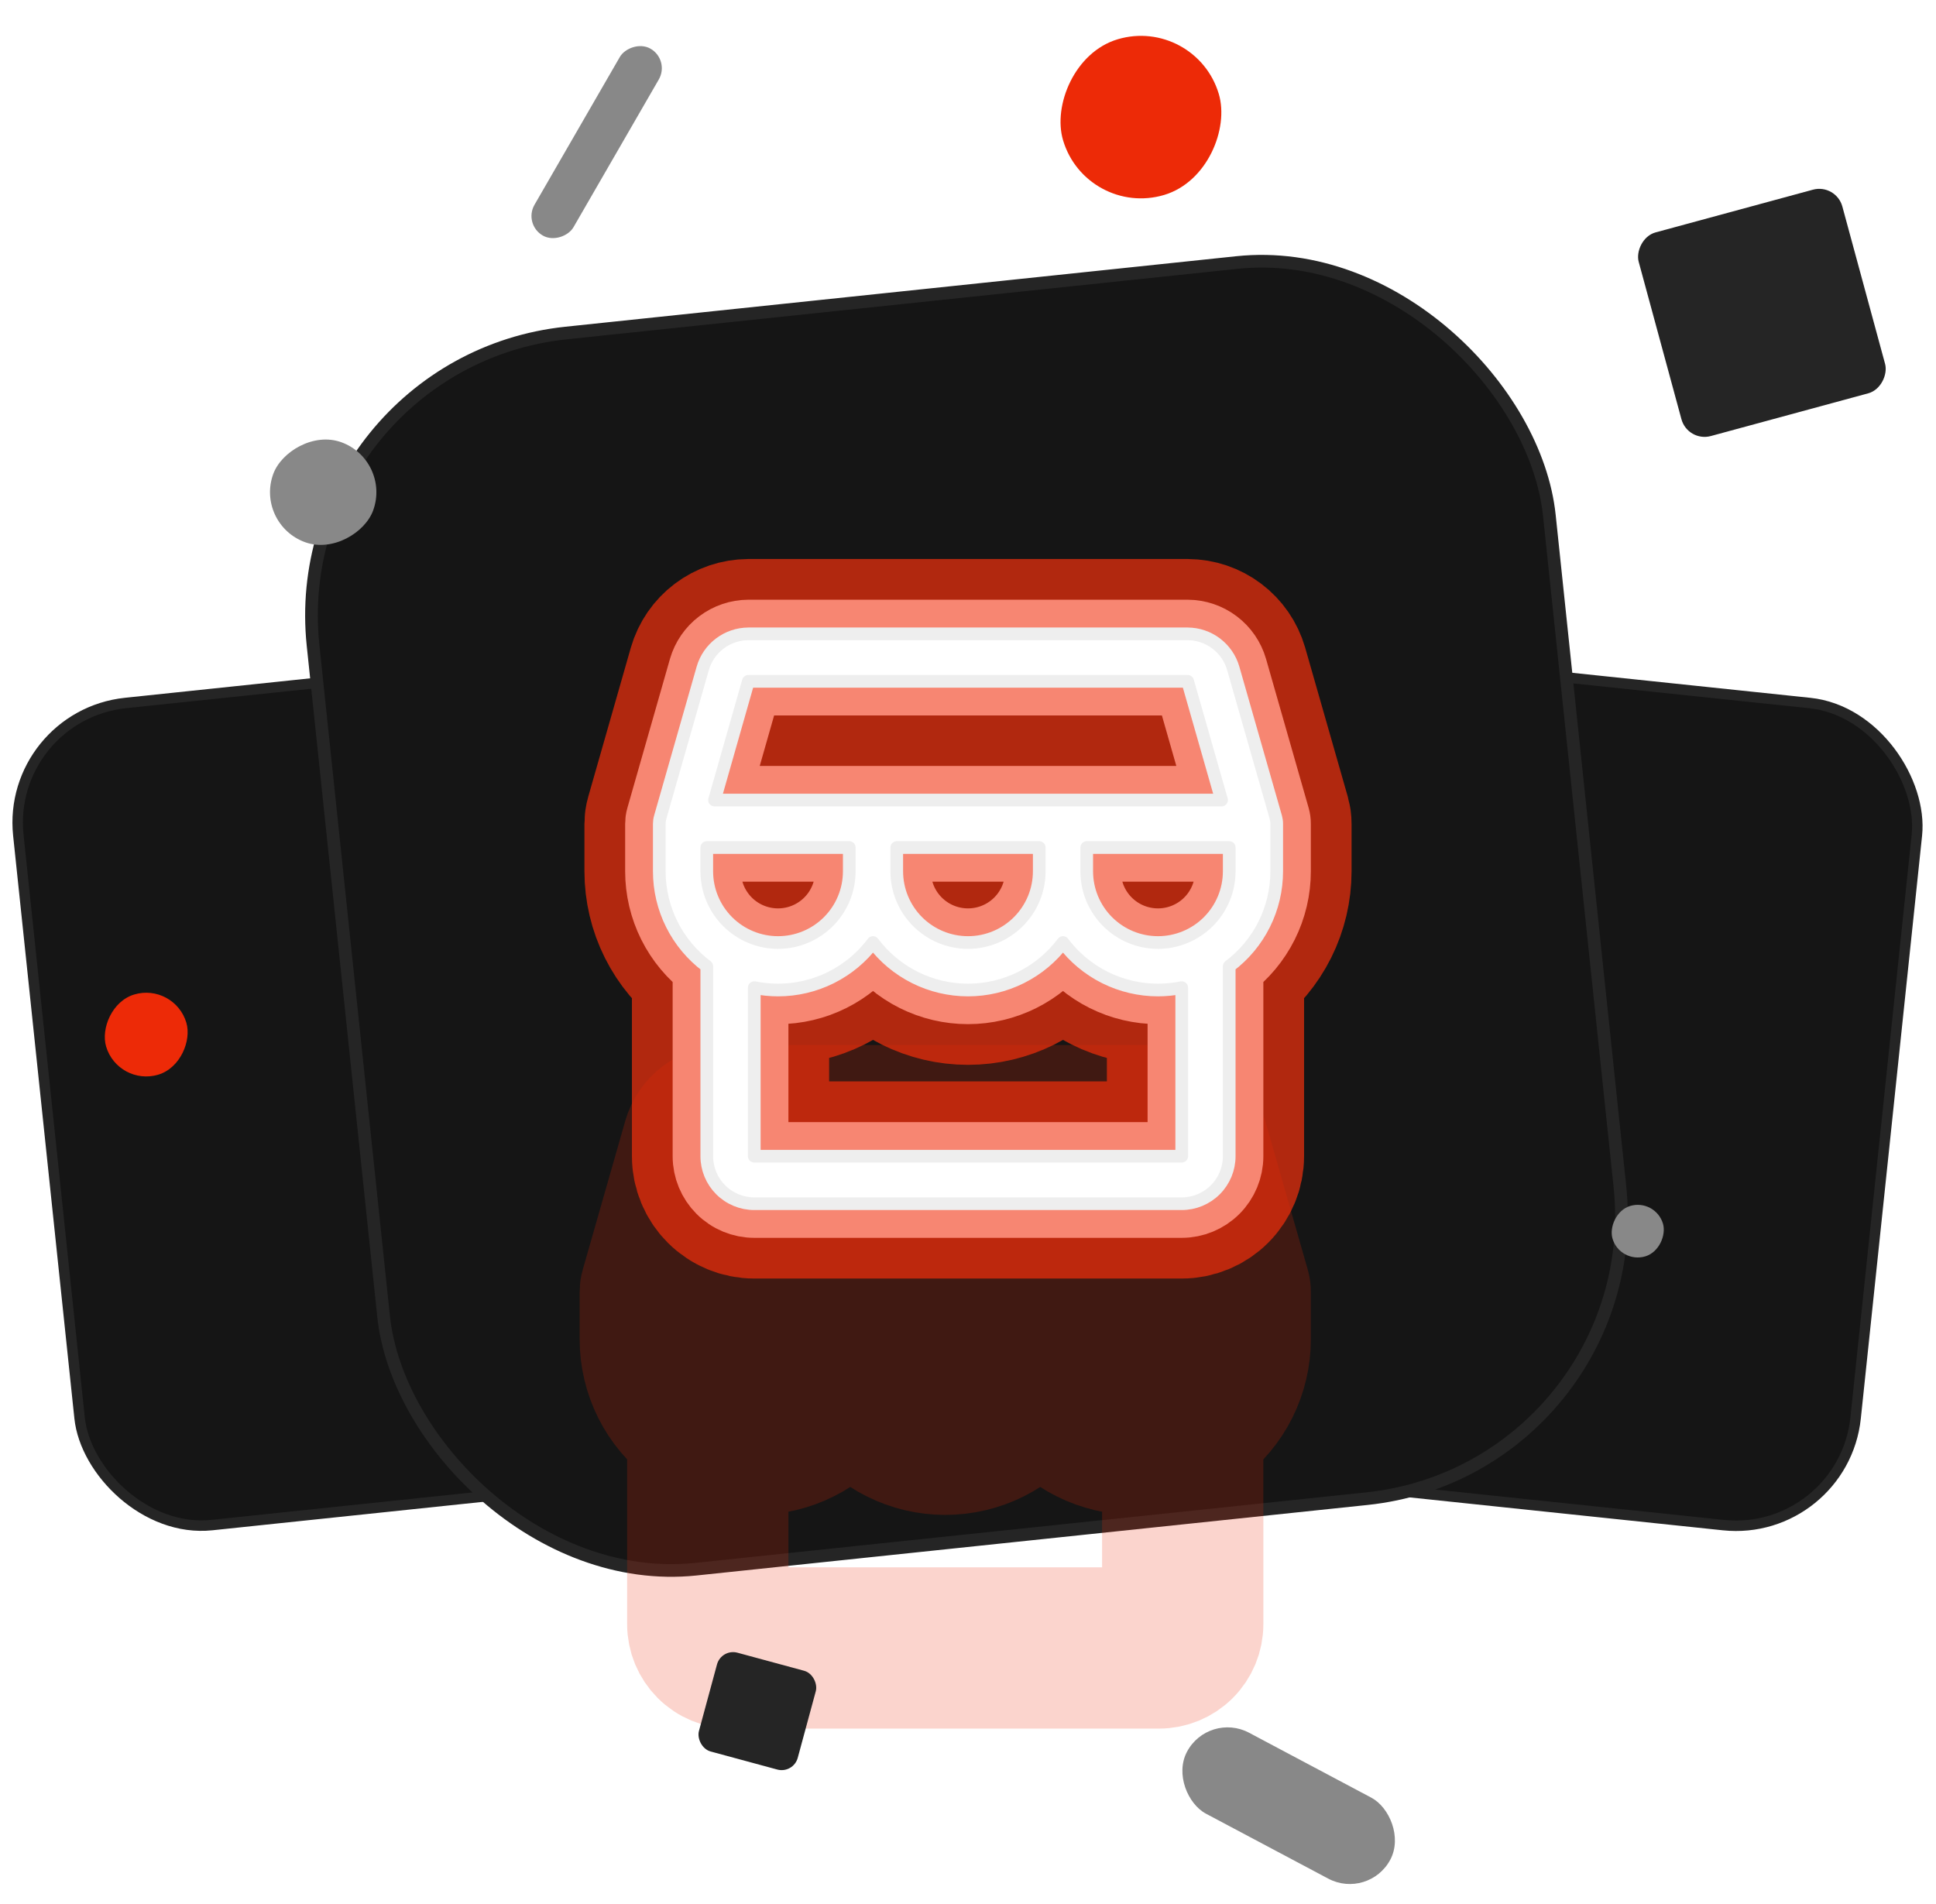 <svg width="185" height="182" viewBox="0 0 185 182" fill="none" xmlns="http://www.w3.org/2000/svg">
<rect x="0.55" y="68.388" width="79" height="79" rx="11.5" transform="rotate(-6 0.55 68.388)" fill="#151515" stroke="#252525"/>
<rect x="105.807" y="60.132" width="79" height="79" rx="11.5" transform="rotate(6 105.807 60.132)" fill="#151515" stroke="#252525"/>
<rect x="27.076" y="34.667" width="118.789" height="118.789" rx="27.16" transform="rotate(-6 27.076 34.667)" fill="#151515"/>
<rect x="27.076" y="34.667" width="118.789" height="118.789" rx="27.16" transform="rotate(-6 27.076 34.667)" stroke="#252525" stroke-width="1.211"/>
<g style="mix-blend-mode:color-dodge" filter="url(#filter0_f_182_24938)">
<path d="M122 78.731C122.001 78.52 121.973 78.31 121.915 78.107L117.844 63.867C117.571 62.923 116.999 62.092 116.214 61.499C115.429 60.906 114.474 60.582 113.49 60.577L71.51 60.577C70.526 60.582 69.57 60.906 68.786 61.499C68.001 62.092 67.429 62.923 67.156 63.867L63.088 78.107C63.029 78.31 63 78.52 63 78.731V83.269C63 85.031 63.41 86.768 64.198 88.344C64.986 89.919 66.129 91.29 67.538 92.346L67.538 110.5C67.538 111.704 68.017 112.858 68.868 113.709C69.719 114.56 70.873 115.039 72.077 115.039L112.923 115.039C114.127 115.039 115.281 114.56 116.132 113.709C116.983 112.858 117.462 111.704 117.462 110.5L117.462 92.346C118.871 91.29 120.014 89.919 120.802 88.344C121.59 86.768 122 85.031 122 83.269V78.731ZM71.51 65.116L113.49 65.116L116.73 76.462L68.279 76.462L71.51 65.116ZM85.692 81H99.308V83.269C99.308 85.075 98.59 86.806 97.314 88.083C96.037 89.36 94.305 90.077 92.5 90.077C90.695 90.077 88.963 89.36 87.686 88.083C86.409 86.806 85.692 85.075 85.692 83.269L85.692 81ZM81.154 81L81.154 83.269C81.154 85.075 80.437 86.806 79.16 88.083C77.883 89.36 76.152 90.077 74.346 90.077C72.541 90.077 70.809 89.36 69.532 88.083C68.256 86.806 67.538 85.075 67.538 83.269V81H81.154ZM112.923 110.5L72.077 110.5L72.077 94.389C72.824 94.539 73.584 94.615 74.346 94.616C76.108 94.616 77.845 94.206 79.42 93.418C80.996 92.63 82.366 91.486 83.423 90.077C84.48 91.486 85.85 92.63 87.426 93.418C89.001 94.206 90.739 94.616 92.5 94.616C94.261 94.616 95.999 94.206 97.574 93.418C99.15 92.63 100.52 91.486 101.577 90.077C102.634 91.486 104.004 92.63 105.58 93.418C107.155 94.206 108.892 94.616 110.654 94.616C111.416 94.615 112.176 94.539 112.923 94.389L112.923 110.5ZM110.654 90.077C108.848 90.077 107.117 89.36 105.84 88.083C104.563 86.806 103.846 85.075 103.846 83.269V81L117.462 81V83.269C117.462 85.075 116.744 86.806 115.468 88.083C114.191 89.36 112.459 90.077 110.654 90.077Z" stroke="#FF9E9E" stroke-width="10.872" stroke-linecap="round" stroke-linejoin="round"/>
</g>
<g style="mix-blend-mode:color-dodge" filter="url(#filter1_f_182_24938)">
<path d="M122 78.731C122.001 78.52 121.972 78.31 121.915 78.107L117.844 63.867C117.571 62.923 116.999 62.092 116.214 61.499C115.429 60.906 114.474 60.582 113.49 60.577L71.51 60.577C70.526 60.582 69.57 60.906 68.786 61.499C68.001 62.092 67.429 62.923 67.156 63.867L63.088 78.107C63.029 78.31 63 78.52 63 78.731V83.269C63 85.031 63.41 86.768 64.198 88.344C64.986 89.919 66.129 91.29 67.538 92.346L67.538 110.5C67.538 111.704 68.017 112.858 68.868 113.709C69.719 114.56 70.873 115.039 72.077 115.039L112.923 115.039C114.127 115.039 115.281 114.56 116.132 113.709C116.983 112.858 117.462 111.704 117.462 110.5V92.346C118.871 91.29 120.014 89.919 120.802 88.344C121.59 86.768 122 85.031 122 83.269V78.731ZM71.51 65.116L113.49 65.116L116.73 76.462L68.279 76.462L71.51 65.116ZM85.692 81L99.308 81V83.269C99.308 85.075 98.59 86.806 97.314 88.083C96.037 89.36 94.305 90.077 92.5 90.077C90.695 90.077 88.963 89.36 87.686 88.083C86.409 86.806 85.692 85.075 85.692 83.269V81ZM81.154 81V83.269C81.154 85.075 80.437 86.806 79.16 88.083C77.883 89.36 76.152 90.077 74.346 90.077C72.541 90.077 70.809 89.36 69.532 88.083C68.256 86.806 67.538 85.075 67.538 83.269V81L81.154 81ZM112.923 110.5L72.077 110.5V94.389C72.824 94.539 73.584 94.615 74.346 94.616C76.108 94.616 77.845 94.206 79.42 93.418C80.996 92.63 82.366 91.486 83.423 90.077C84.48 91.486 85.85 92.63 87.426 93.418C89.001 94.206 90.739 94.616 92.5 94.616C94.261 94.616 95.999 94.206 97.574 93.418C99.15 92.63 100.52 91.486 101.577 90.077C102.634 91.486 104.004 92.63 105.58 93.418C107.155 94.206 108.892 94.616 110.654 94.616C111.416 94.615 112.176 94.539 112.923 94.389V110.5ZM110.654 90.077C108.848 90.077 107.117 89.36 105.84 88.083C104.563 86.806 103.846 85.075 103.846 83.269V81H117.462V83.269C117.461 85.075 116.744 86.806 115.468 88.083C114.191 89.36 112.459 90.077 110.654 90.077Z" fill="#B1280F"/>
<path d="M122 78.731C122.001 78.52 121.972 78.31 121.915 78.107L117.844 63.867C117.571 62.923 116.999 62.092 116.214 61.499C115.429 60.906 114.474 60.582 113.49 60.577L71.51 60.577C70.526 60.582 69.57 60.906 68.786 61.499C68.001 62.092 67.429 62.923 67.156 63.867L63.088 78.107C63.029 78.31 63 78.52 63 78.731V83.269C63 85.031 63.41 86.768 64.198 88.344C64.986 89.919 66.129 91.29 67.538 92.346L67.538 110.5C67.538 111.704 68.017 112.858 68.868 113.709C69.719 114.56 70.873 115.039 72.077 115.039L112.923 115.039C114.127 115.039 115.281 114.56 116.132 113.709C116.983 112.858 117.462 111.704 117.462 110.5V92.346C118.871 91.29 120.014 89.919 120.802 88.344C121.59 86.768 122 85.031 122 83.269V78.731ZM71.51 65.116L113.49 65.116L116.73 76.462L68.279 76.462L71.51 65.116ZM85.692 81L99.308 81V83.269C99.308 85.075 98.59 86.806 97.314 88.083C96.037 89.36 94.305 90.077 92.5 90.077C90.695 90.077 88.963 89.36 87.686 88.083C86.409 86.806 85.692 85.075 85.692 83.269V81ZM81.154 81V83.269C81.154 85.075 80.437 86.806 79.16 88.083C77.883 89.36 76.152 90.077 74.346 90.077C72.541 90.077 70.809 89.36 69.532 88.083C68.256 86.806 67.538 85.075 67.538 83.269V81L81.154 81ZM112.923 110.5L72.077 110.5V94.389C72.824 94.539 73.584 94.615 74.346 94.616C76.108 94.616 77.845 94.206 79.42 93.418C80.996 92.63 82.366 91.486 83.423 90.077C84.48 91.486 85.85 92.63 87.426 93.418C89.001 94.206 90.739 94.616 92.5 94.616C94.261 94.616 95.999 94.206 97.574 93.418C99.15 92.63 100.52 91.486 101.577 90.077C102.634 91.486 104.004 92.63 105.58 93.418C107.155 94.206 108.892 94.616 110.654 94.616C111.416 94.615 112.176 94.539 112.923 94.389V110.5ZM110.654 90.077C108.848 90.077 107.117 89.36 105.84 88.083C104.563 86.806 103.846 85.075 103.846 83.269V81H117.462V83.269C117.461 85.075 116.744 86.806 115.468 88.083C114.191 89.36 112.459 90.077 110.654 90.077Z" stroke="#B1280F" stroke-width="14.304" stroke-linecap="round" stroke-linejoin="round"/>
</g>
<g style="mix-blend-mode:multiply" opacity="0.2" filter="url(#filter2_f_182_24938)">
<path d="M122 78.731C122.001 78.52 121.973 78.31 121.915 78.107L117.844 63.867C117.571 62.923 116.999 62.092 116.214 61.499C115.429 60.906 114.474 60.582 113.49 60.577L71.51 60.577C70.526 60.582 69.57 60.906 68.786 61.499C68.001 62.092 67.429 62.923 67.156 63.867L63.088 78.107C63.029 78.31 63 78.52 63 78.731L63 83.269C63 85.031 63.41 86.768 64.198 88.344C64.986 89.919 66.129 91.29 67.538 92.346L67.538 110.5C67.538 111.704 68.017 112.858 68.868 113.709C69.719 114.56 70.873 115.039 72.077 115.039L112.923 115.039C114.127 115.039 115.281 114.56 116.132 113.709C116.983 112.858 117.462 111.704 117.462 110.5L117.462 92.346C118.871 91.29 120.014 89.919 120.802 88.344C121.59 86.768 122 85.031 122 83.269L122 78.731ZM71.51 65.116L113.49 65.116L116.73 76.462L68.279 76.462L71.51 65.116ZM85.692 81H99.308L99.308 83.269C99.308 85.075 98.59 86.806 97.314 88.083C96.037 89.36 94.305 90.077 92.5 90.077C90.695 90.077 88.963 89.36 87.686 88.083C86.409 86.806 85.692 85.075 85.692 83.269L85.692 81ZM81.154 81L81.154 83.269C81.154 85.075 80.437 86.806 79.16 88.083C77.883 89.36 76.152 90.077 74.346 90.077C72.541 90.077 70.809 89.36 69.532 88.083C68.256 86.806 67.538 85.075 67.538 83.269V81L81.154 81ZM112.923 110.5L72.077 110.5L72.077 94.389C72.824 94.539 73.584 94.615 74.346 94.616C76.108 94.616 77.845 94.206 79.42 93.418C80.996 92.63 82.366 91.486 83.423 90.077C84.48 91.486 85.85 92.63 87.426 93.418C89.001 94.206 90.739 94.616 92.5 94.616C94.261 94.616 95.999 94.206 97.574 93.418C99.15 92.63 100.52 91.486 101.577 90.077C102.634 91.486 104.004 92.63 105.58 93.418C107.155 94.206 108.892 94.616 110.654 94.616C111.416 94.615 112.176 94.539 112.923 94.389L112.923 110.5ZM110.654 90.077C108.848 90.077 107.117 89.36 105.84 88.083C104.563 86.806 103.846 85.075 103.846 83.269L103.846 81L117.462 81L117.462 83.269C117.462 85.075 116.744 86.806 115.468 88.083C114.191 89.36 112.459 90.077 110.654 90.077Z" stroke="#ED2A07" stroke-width="3.261" stroke-linecap="round" stroke-linejoin="round"/>
</g>
<g style="mix-blend-mode:hard-light" filter="url(#filter3_dddii_182_24938)">
<path d="M122 78.731C122.001 78.52 121.973 78.31 121.915 78.107L117.844 63.867C117.571 62.923 116.999 62.092 116.214 61.499C115.429 60.906 114.474 60.582 113.49 60.577L71.51 60.577C70.526 60.582 69.57 60.906 68.786 61.499C68.001 62.092 67.429 62.923 67.156 63.867L63.088 78.107C63.029 78.31 63 78.52 63 78.731L63 83.269C63 85.031 63.41 86.768 64.198 88.344C64.986 89.919 66.129 91.29 67.538 92.346L67.538 110.5C67.538 111.704 68.017 112.858 68.868 113.709C69.719 114.56 70.873 115.039 72.077 115.039L112.923 115.039C114.127 115.039 115.281 114.56 116.132 113.709C116.983 112.858 117.462 111.704 117.462 110.5L117.462 92.346C118.871 91.29 120.014 89.919 120.802 88.344C121.59 86.768 122 85.031 122 83.269V78.731ZM71.51 65.116L113.49 65.116L116.73 76.462L68.279 76.462L71.51 65.116ZM85.692 81L99.308 81V83.269C99.308 85.075 98.59 86.806 97.314 88.083C96.037 89.36 94.305 90.077 92.5 90.077C90.695 90.077 88.963 89.36 87.686 88.083C86.409 86.806 85.692 85.075 85.692 83.269V81ZM81.154 81V83.269C81.154 85.075 80.437 86.806 79.16 88.083C77.883 89.36 76.152 90.077 74.346 90.077C72.541 90.077 70.809 89.36 69.532 88.083C68.256 86.806 67.538 85.075 67.538 83.269V81L81.154 81ZM112.923 110.5L72.077 110.5L72.077 94.389C72.824 94.539 73.584 94.615 74.346 94.616C76.108 94.616 77.845 94.206 79.42 93.418C80.996 92.63 82.366 91.486 83.423 90.077C84.48 91.486 85.85 92.63 87.426 93.418C89.001 94.206 90.739 94.616 92.5 94.616C94.261 94.616 95.999 94.206 97.574 93.418C99.15 92.63 100.52 91.486 101.577 90.077C102.634 91.486 104.004 92.63 105.58 93.418C107.155 94.206 108.892 94.616 110.654 94.616C111.416 94.615 112.176 94.539 112.923 94.389L112.923 110.5ZM110.654 90.077C108.848 90.077 107.117 89.36 105.84 88.083C104.563 86.806 103.846 85.075 103.846 83.269V81L117.462 81V83.269C117.462 85.075 116.744 86.806 115.468 88.083C114.191 89.36 112.459 90.077 110.654 90.077Z" stroke="#ED2A07" stroke-opacity="0.2" stroke-width="10.872" stroke-linecap="round" stroke-linejoin="round"/>
</g>
<g filter="url(#filter4_f_182_24938)">
<path d="M122 78.731C122.001 78.52 121.973 78.31 121.915 78.107L117.844 63.867C117.571 62.923 116.999 62.092 116.214 61.499C115.429 60.906 114.474 60.582 113.49 60.577L71.51 60.577C70.526 60.582 69.57 60.906 68.786 61.499C68.001 62.092 67.429 62.923 67.156 63.867L63.088 78.107C63.029 78.31 63 78.52 63 78.731L63 83.269C63 85.031 63.41 86.768 64.198 88.344C64.986 89.919 66.129 91.29 67.538 92.346L67.538 110.5C67.538 111.704 68.017 112.858 68.868 113.709C69.719 114.56 70.873 115.039 72.077 115.039L112.923 115.039C114.127 115.039 115.281 114.56 116.132 113.709C116.983 112.858 117.462 111.704 117.462 110.5L117.462 92.346C118.871 91.29 120.014 89.919 120.802 88.344C121.59 86.768 122 85.031 122 83.269V78.731ZM71.51 65.116L113.49 65.116L116.73 76.462L68.279 76.462L71.51 65.116ZM85.692 81L99.308 81V83.269C99.308 85.075 98.59 86.806 97.314 88.083C96.037 89.36 94.305 90.077 92.5 90.077C90.695 90.077 88.963 89.36 87.686 88.083C86.409 86.806 85.692 85.075 85.692 83.269V81ZM81.154 81V83.269C81.154 85.075 80.437 86.806 79.16 88.083C77.883 89.36 76.152 90.077 74.346 90.077C72.541 90.077 70.809 89.36 69.532 88.083C68.256 86.806 67.538 85.075 67.538 83.269V81L81.154 81ZM112.923 110.5L72.077 110.5L72.077 94.389C72.824 94.539 73.584 94.615 74.346 94.616C76.108 94.616 77.845 94.206 79.42 93.418C80.996 92.63 82.366 91.486 83.423 90.077C84.48 91.486 85.85 92.63 87.426 93.418C89.001 94.206 90.739 94.616 92.5 94.616C94.261 94.616 95.999 94.206 97.574 93.418C99.15 92.63 100.52 91.486 101.577 90.077C102.634 91.486 104.004 92.63 105.58 93.418C107.155 94.206 108.892 94.616 110.654 94.616C111.416 94.615 112.176 94.539 112.923 94.389L112.923 110.5ZM110.654 90.077C108.848 90.077 107.117 89.36 105.84 88.083C104.563 86.806 103.846 85.075 103.846 83.269V81L117.462 81V83.269C117.462 85.075 116.744 86.806 115.468 88.083C114.191 89.36 112.459 90.077 110.654 90.077Z" stroke="#F78672" stroke-width="6.523" stroke-linecap="round" stroke-linejoin="round"/>
</g>
<g filter="url(#filter5_f_182_24938)">
<path d="M122 78.731C122.001 78.52 121.972 78.31 121.915 78.107L117.844 63.867C117.571 62.923 116.999 62.092 116.214 61.499C115.429 60.906 114.474 60.582 113.49 60.577L71.51 60.577C70.526 60.582 69.57 60.906 68.786 61.499C68.001 62.092 67.429 62.923 67.156 63.867L63.088 78.107C63.029 78.31 63 78.52 63 78.731L63 83.269C63 85.031 63.41 86.768 64.198 88.344C64.986 89.919 66.129 91.29 67.538 92.346L67.538 110.5C67.538 111.704 68.017 112.858 68.868 113.709C69.719 114.56 70.873 115.039 72.077 115.039L112.923 115.039C114.127 115.039 115.281 114.56 116.132 113.709C116.983 112.858 117.462 111.704 117.462 110.5L117.462 92.346C118.871 91.29 120.014 89.919 120.802 88.344C121.59 86.768 122 85.031 122 83.269V78.731ZM71.51 65.116L113.49 65.116L116.73 76.462L68.279 76.462L71.51 65.116ZM85.692 81L99.308 81V83.269C99.308 85.075 98.59 86.806 97.314 88.083C96.037 89.36 94.305 90.077 92.5 90.077C90.695 90.077 88.963 89.36 87.686 88.083C86.409 86.806 85.692 85.075 85.692 83.269V81ZM81.154 81V83.269C81.154 85.075 80.437 86.806 79.16 88.083C77.883 89.36 76.152 90.077 74.346 90.077C72.541 90.077 70.809 89.36 69.532 88.083C68.256 86.806 67.538 85.075 67.538 83.269V81L81.154 81ZM112.923 110.5L72.077 110.5L72.077 94.389C72.824 94.539 73.584 94.615 74.346 94.616C76.108 94.616 77.845 94.206 79.42 93.418C80.996 92.63 82.366 91.486 83.423 90.077C84.48 91.486 85.85 92.63 87.426 93.418C89.001 94.206 90.739 94.616 92.5 94.616C94.261 94.616 95.999 94.206 97.574 93.418C99.15 92.63 100.52 91.486 101.577 90.077C102.634 91.486 104.004 92.63 105.58 93.418C107.155 94.206 108.892 94.616 110.654 94.616C111.416 94.615 112.176 94.539 112.923 94.389L112.923 110.5ZM110.654 90.077C108.848 90.077 107.117 89.36 105.84 88.083C104.563 86.806 103.846 85.075 103.846 83.269V81L117.462 81V83.269C117.461 85.075 116.744 86.806 115.468 88.083C114.191 89.36 112.459 90.077 110.654 90.077Z" fill="white"/>
<path d="M122 78.731C122.001 78.52 121.972 78.31 121.915 78.107L117.844 63.867C117.571 62.923 116.999 62.092 116.214 61.499C115.429 60.906 114.474 60.582 113.49 60.577L71.51 60.577C70.526 60.582 69.57 60.906 68.786 61.499C68.001 62.092 67.429 62.923 67.156 63.867L63.088 78.107C63.029 78.31 63 78.52 63 78.731L63 83.269C63 85.031 63.41 86.768 64.198 88.344C64.986 89.919 66.129 91.29 67.538 92.346L67.538 110.5C67.538 111.704 68.017 112.858 68.868 113.709C69.719 114.56 70.873 115.039 72.077 115.039L112.923 115.039C114.127 115.039 115.281 114.56 116.132 113.709C116.983 112.858 117.462 111.704 117.462 110.5L117.462 92.346C118.871 91.29 120.014 89.919 120.802 88.344C121.59 86.768 122 85.031 122 83.269V78.731ZM71.51 65.116L113.49 65.116L116.73 76.462L68.279 76.462L71.51 65.116ZM85.692 81L99.308 81V83.269C99.308 85.075 98.59 86.806 97.314 88.083C96.037 89.36 94.305 90.077 92.5 90.077C90.695 90.077 88.963 89.36 87.686 88.083C86.409 86.806 85.692 85.075 85.692 83.269V81ZM81.154 81V83.269C81.154 85.075 80.437 86.806 79.16 88.083C77.883 89.36 76.152 90.077 74.346 90.077C72.541 90.077 70.809 89.36 69.532 88.083C68.256 86.806 67.538 85.075 67.538 83.269V81L81.154 81ZM112.923 110.5L72.077 110.5L72.077 94.389C72.824 94.539 73.584 94.615 74.346 94.616C76.108 94.616 77.845 94.206 79.42 93.418C80.996 92.63 82.366 91.486 83.423 90.077C84.48 91.486 85.85 92.63 87.426 93.418C89.001 94.206 90.739 94.616 92.5 94.616C94.261 94.616 95.999 94.206 97.574 93.418C99.15 92.63 100.52 91.486 101.577 90.077C102.634 91.486 104.004 92.63 105.58 93.418C107.155 94.206 108.892 94.616 110.654 94.616C111.416 94.615 112.176 94.539 112.923 94.389L112.923 110.5ZM110.654 90.077C108.848 90.077 107.117 89.36 105.84 88.083C104.563 86.806 103.846 85.075 103.846 83.269V81L117.462 81V83.269C117.461 85.075 116.744 86.806 115.468 88.083C114.191 89.36 112.459 90.077 110.654 90.077Z" stroke="#EEEEEE" stroke-width="1.211" stroke-linecap="round" stroke-linejoin="round"/>
</g>
<rect width="4.299" height="20.612" rx="2.15" transform="matrix(0.866 0.5 0.5 -0.866 50 21.432)" fill="#888888"/>
<rect width="15.53" height="15.53" rx="7.765" transform="matrix(0.958 -0.286 -0.286 -0.958 103.807 20.852)" fill="#ED2A07"/>
<rect width="8" height="8" rx="4" transform="matrix(0.958 -0.286 -0.286 -0.958 11.285 103.852)" fill="#ED2A07"/>
<rect width="10.159" height="10.159" rx="5.079" transform="matrix(0.94 0.342 0.342 -0.94 24.372 50.079)" fill="#888888"/>
<rect width="8.765" height="22" rx="4.383" transform="matrix(0.469 -0.883 -0.883 -0.469 130.799 181.599)" fill="#888888"/>
<rect x="68.931" y="157.533" width="9.782" height="9.782" rx="1.594" transform="rotate(15.161 68.931 157.533)" fill="#252525"/>
<rect width="5.03" height="5.03" rx="2.515" transform="matrix(0.958 -0.286 -0.286 -0.958 154.809 120.791)" fill="#888888"/>
<rect width="20.167" height="20.167" rx="2.292" transform="matrix(0.965 -0.262 -0.262 -0.965 161.274 42.273)" fill="#252525"/>
<defs>
<filter id="filter0_f_182_24938" x="3.206" y="0.784" width="178.587" height="174.049" filterUnits="userSpaceOnUse" color-interpolation-filters="sRGB">
<feFlood flood-opacity="0" result="BackgroundImageFix"/>
<feBlend mode="normal" in="SourceGraphic" in2="BackgroundImageFix" result="shape"/>
<feGaussianBlur stdDeviation="27.179" result="effect1_foregroundBlur_182_24938"/>
</filter>
<filter id="filter1_f_182_24938" x="39.541" y="37.117" width="105.919" height="101.38" filterUnits="userSpaceOnUse" color-interpolation-filters="sRGB">
<feFlood flood-opacity="0" result="BackgroundImageFix"/>
<feBlend mode="normal" in="SourceGraphic" in2="BackgroundImageFix" result="shape"/>
<feGaussianBlur stdDeviation="8.154" result="effect1_foregroundBlur_182_24938"/>
</filter>
<filter id="filter2_f_182_24938" x="59.195" y="56.772" width="66.61" height="62.071" filterUnits="userSpaceOnUse" color-interpolation-filters="sRGB">
<feFlood flood-opacity="0" result="BackgroundImageFix"/>
<feBlend mode="normal" in="SourceGraphic" in2="BackgroundImageFix" result="shape"/>
<feGaussianBlur stdDeviation="1.087" result="effect1_foregroundBlur_182_24938"/>
</filter>
<filter id="filter3_dddii_182_24938" x="21.224" y="30.915" width="142.551" height="138.013" filterUnits="userSpaceOnUse" color-interpolation-filters="sRGB">
<feFlood flood-opacity="0" result="BackgroundImageFix"/>
<feColorMatrix in="SourceAlpha" type="matrix" values="0 0 0 0 0 0 0 0 0 0 0 0 0 0 0 0 0 0 127 0" result="hardAlpha"/>
<feOffset dy="10.872"/>
<feGaussianBlur stdDeviation="4.349"/>
<feColorMatrix type="matrix" values="0 0 0 0 0.083 0 0 0 0 0.02 0 0 0 0 0 0 0 0 0.7 0"/>
<feBlend mode="multiply" in2="BackgroundImageFix" result="effect1_dropShadow_182_24938"/>
<feColorMatrix in="SourceAlpha" type="matrix" values="0 0 0 0 0 0 0 0 0 0 0 0 0 0 0 0 0 0 127 0" result="hardAlpha"/>
<feOffset dy="21.743"/>
<feGaussianBlur stdDeviation="10.872"/>
<feColorMatrix type="matrix" values="0 0 0 0 0.175 0 0 0 0 0.097 0 0 0 0 0.004 0 0 0 0.8 0"/>
<feBlend mode="multiply" in2="effect1_dropShadow_182_24938" result="effect2_dropShadow_182_24938"/>
<feColorMatrix in="SourceAlpha" type="matrix" values="0 0 0 0 0 0 0 0 0 0 0 0 0 0 0 0 0 0 127 0" result="hardAlpha"/>
<feOffset dy="12.113"/>
<feGaussianBlur stdDeviation="18.17"/>
<feColorMatrix type="matrix" values="0 0 0 0 1 0 0 0 0 0.289 0 0 0 0 0.133 0 0 0 1 0"/>
<feBlend mode="color-dodge" in2="effect2_dropShadow_182_24938" result="effect3_dropShadow_182_24938"/>
<feBlend mode="normal" in="SourceGraphic" in2="effect3_dropShadow_182_24938" result="shape"/>
<feColorMatrix in="SourceAlpha" type="matrix" values="0 0 0 0 0 0 0 0 0 0 0 0 0 0 0 0 0 0 127 0" result="hardAlpha"/>
<feOffset dx="-1.087" dy="2.174"/>
<feGaussianBlur stdDeviation="0.544"/>
<feComposite in2="hardAlpha" operator="arithmetic" k2="-1" k3="1"/>
<feColorMatrix type="matrix" values="0 0 0 0 1 0 0 0 0 1 0 0 0 0 1 0 0 0 0.5 0"/>
<feBlend mode="normal" in2="shape" result="effect4_innerShadow_182_24938"/>
<feColorMatrix in="SourceAlpha" type="matrix" values="0 0 0 0 0 0 0 0 0 0 0 0 0 0 0 0 0 0 127 0" result="hardAlpha"/>
<feOffset dx="-1.087" dy="-2.174"/>
<feGaussianBlur stdDeviation="0.544"/>
<feComposite in2="hardAlpha" operator="arithmetic" k2="-1" k3="1"/>
<feColorMatrix type="matrix" values="0 0 0 0 1 0 0 0 0 1 0 0 0 0 1 0 0 0 0.4 0"/>
<feBlend mode="normal" in2="effect4_innerShadow_182_24938" result="effect5_innerShadow_182_24938"/>
</filter>
<filter id="filter4_f_182_24938" x="58.308" y="55.885" width="68.384" height="63.845" filterUnits="userSpaceOnUse" color-interpolation-filters="sRGB">
<feFlood flood-opacity="0" result="BackgroundImageFix"/>
<feBlend mode="normal" in="SourceGraphic" in2="BackgroundImageFix" result="shape"/>
<feGaussianBlur stdDeviation="0.715" result="effect1_foregroundBlur_182_24938"/>
</filter>
<filter id="filter5_f_182_24938" x="61.307" y="58.885" width="62.386" height="57.847" filterUnits="userSpaceOnUse" color-interpolation-filters="sRGB">
<feFlood flood-opacity="0" result="BackgroundImageFix"/>
<feBlend mode="normal" in="SourceGraphic" in2="BackgroundImageFix" result="shape"/>
<feGaussianBlur stdDeviation="0.544" result="effect1_foregroundBlur_182_24938"/>
</filter>
</defs>
</svg>
